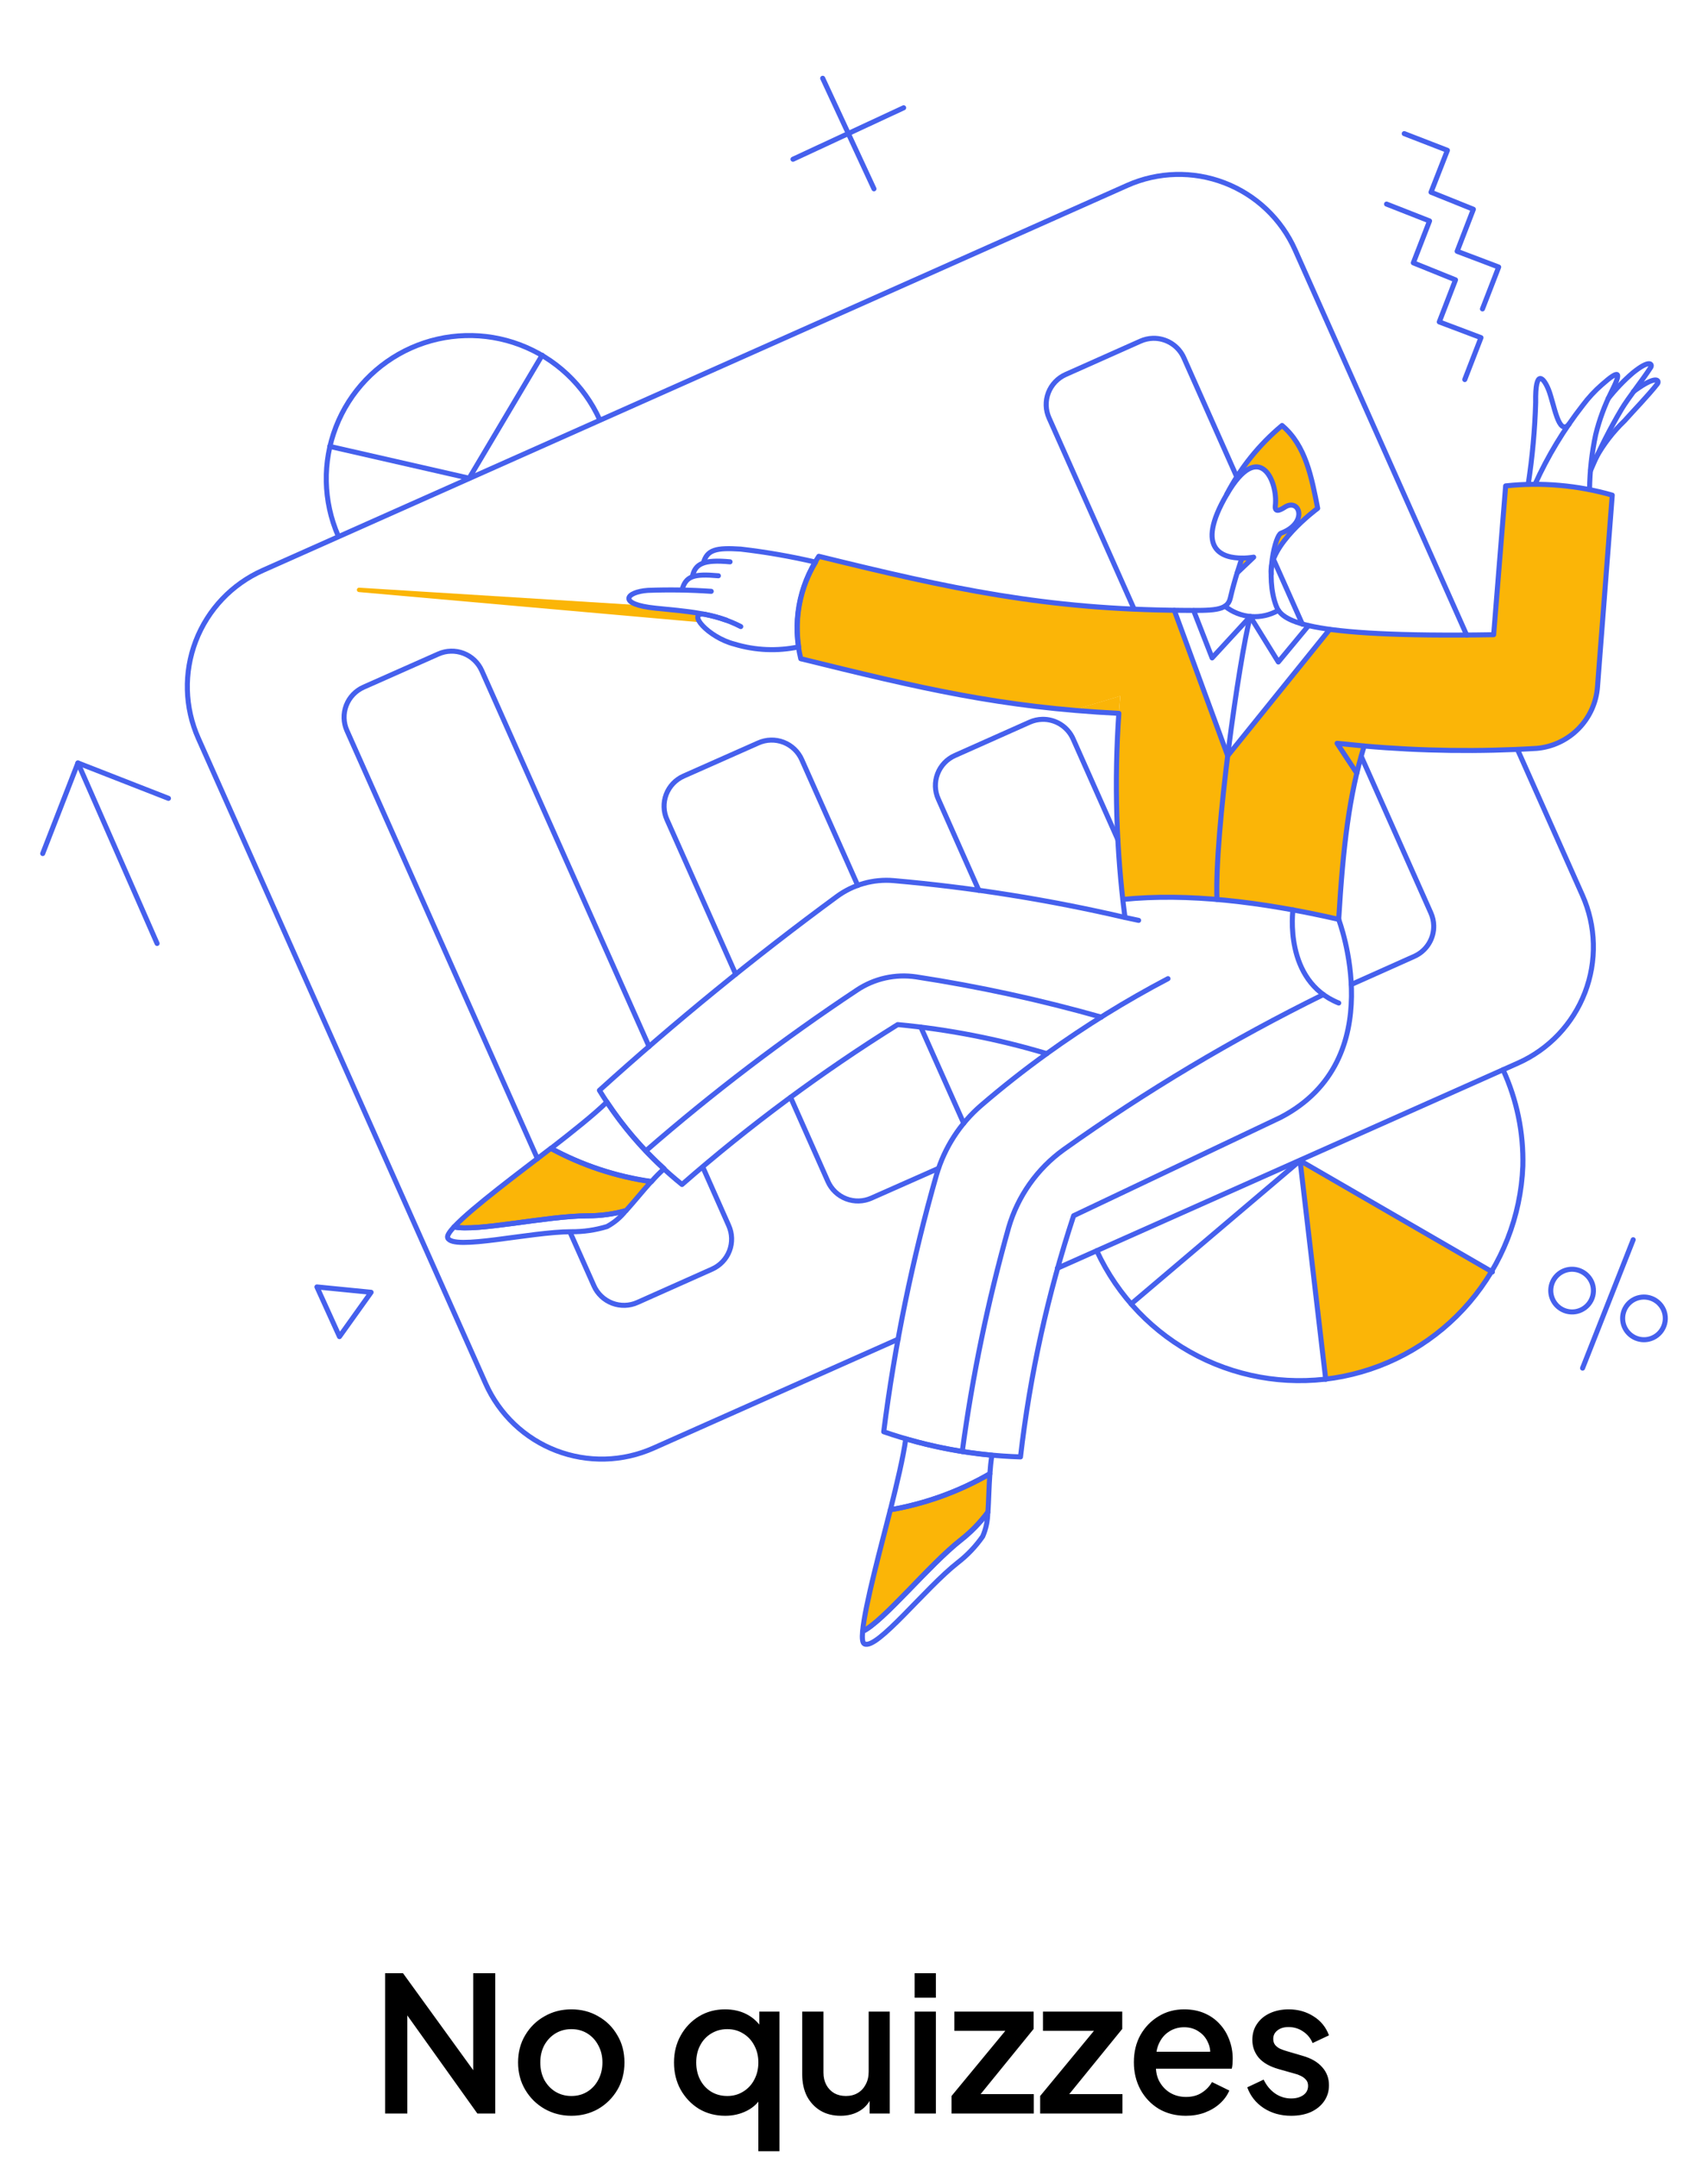 <svg width="183" height="231" viewBox="0 0 183 231" fill="none" xmlns="http://www.w3.org/2000/svg">
<path d="M161.337 52.053L160.051 68.014C154.187 68.132 148.32 67.94 142.475 67.44L131.556 80.982L125.836 65.37C112.446 65.273 100.721 62.883 87.746 59.597C86.67 61.187 85.942 62.986 85.609 64.877C85.277 66.767 85.347 68.707 85.816 70.568C96.11 73.1 104.364 75.143 114.936 76.079L120.03 74.549C119.386 81.801 119.473 89.098 120.29 96.333C127.227 95.638 135.05 96.559 143.431 98.471C143.843 91.574 144.346 86.09 146.16 79.887C152.317 80.424 158.506 80.505 164.675 80.13C166.361 79.976 167.937 79.229 169.124 78.023C170.311 76.817 171.032 75.23 171.16 73.542L172.742 53.009C169.038 51.958 165.165 51.634 161.337 52.053Z" fill="#FBB507"/>
<path d="M134.322 59.669L132.566 61.338L133.07 59.774L134.322 59.669Z" fill="#FBB507"/>
<path d="M114.936 76.068C116.514 76.206 118.179 76.321 119.877 76.407C119.927 75.782 119.984 75.162 120.03 74.538L114.936 76.068Z" fill="#FBB507"/>
<path d="M88.685 68.152C88.627 68.082 88.556 68.024 88.475 67.981C88.394 67.938 88.306 67.912 88.215 67.903C88.124 67.895 88.033 67.904 87.946 67.931C87.859 67.959 87.778 68.003 87.708 68.061C87.638 68.12 87.58 68.192 87.538 68.273C87.496 68.353 87.471 68.442 87.463 68.533C87.455 68.624 87.466 68.715 87.493 68.802C87.521 68.889 87.566 68.969 87.625 69.039C87.743 69.178 87.912 69.264 88.093 69.279C88.275 69.295 88.455 69.238 88.594 69.121C88.734 69.004 88.822 68.837 88.839 68.655C88.856 68.474 88.801 68.293 88.685 68.152Z" fill="#FBB507"/>
<path d="M105.149 65.357C105.032 65.217 104.863 65.129 104.681 65.112C104.499 65.096 104.317 65.153 104.177 65.27C104.036 65.387 103.948 65.556 103.932 65.738C103.915 65.92 103.972 66.102 104.089 66.242C104.148 66.312 104.219 66.369 104.299 66.411C104.379 66.453 104.467 66.479 104.557 66.487C104.648 66.495 104.739 66.486 104.825 66.459C104.912 66.431 104.992 66.388 105.062 66.33C105.131 66.272 105.189 66.2 105.231 66.12C105.273 66.04 105.299 65.952 105.307 65.862C105.315 65.771 105.305 65.68 105.278 65.594C105.251 65.507 105.207 65.427 105.149 65.357Z" fill="#FBB507"/>
<path d="M118.219 73.407C118.161 73.338 118.089 73.28 118.009 73.238C117.929 73.196 117.841 73.17 117.75 73.162C117.66 73.154 117.568 73.164 117.482 73.191C117.395 73.218 117.315 73.262 117.245 73.321C117.138 73.406 117.059 73.523 117.02 73.655C116.98 73.787 116.982 73.927 117.025 74.058C117.053 74.145 117.099 74.225 117.158 74.294C117.246 74.398 117.363 74.474 117.494 74.513C117.625 74.551 117.764 74.55 117.895 74.51C117.981 74.483 118.062 74.44 118.132 74.382C118.202 74.323 118.259 74.252 118.301 74.172C118.343 74.091 118.369 74.003 118.377 73.913C118.385 73.822 118.375 73.731 118.348 73.644C118.321 73.558 118.277 73.477 118.219 73.407Z" fill="#FBB507"/>
<path d="M147.795 76.865C147.882 76.971 147.999 77.048 148.13 77.087C148.262 77.126 148.402 77.125 148.532 77.084C148.663 77.043 148.779 76.964 148.864 76.857C148.95 76.751 149.002 76.621 149.013 76.484C149.021 76.382 149.007 76.28 148.972 76.185C148.936 76.089 148.88 76.003 148.807 75.931C148.734 75.86 148.647 75.805 148.551 75.772C148.455 75.738 148.352 75.725 148.251 75.736C148.127 75.749 148.008 75.796 147.909 75.872C147.809 75.947 147.732 76.049 147.685 76.164C147.639 76.28 147.624 76.407 147.643 76.53C147.663 76.654 147.715 76.769 147.795 76.865Z" fill="#FBB507"/>
<path d="M168.414 71.738C168.501 71.844 168.618 71.921 168.749 71.96C168.881 71.999 169.02 71.998 169.151 71.957C169.282 71.916 169.397 71.837 169.483 71.73C169.569 71.623 169.62 71.493 169.632 71.356C169.64 71.255 169.626 71.153 169.59 71.057C169.555 70.962 169.499 70.875 169.426 70.804C169.353 70.732 169.266 70.678 169.17 70.644C169.073 70.61 168.971 70.598 168.87 70.608C168.745 70.622 168.627 70.669 168.528 70.744C168.428 70.82 168.351 70.921 168.304 71.037C168.257 71.153 168.243 71.279 168.262 71.403C168.282 71.526 168.334 71.642 168.414 71.738Z" fill="#FBB507"/>
<path d="M129.714 81.19C129.656 81.12 129.585 81.062 129.505 81.02C129.424 80.978 129.336 80.953 129.246 80.945C129.063 80.929 128.882 80.986 128.741 81.103C128.67 81.16 128.611 81.231 128.568 81.312C128.525 81.392 128.499 81.481 128.491 81.572C128.482 81.662 128.492 81.754 128.521 81.841C128.549 81.928 128.594 82.008 128.654 82.077C128.712 82.148 128.783 82.206 128.864 82.249C128.945 82.292 129.033 82.319 129.124 82.327C129.215 82.336 129.307 82.326 129.394 82.299C129.481 82.272 129.562 82.227 129.632 82.168C129.736 82.079 129.813 81.962 129.851 81.83C129.889 81.698 129.887 81.558 129.846 81.427C129.818 81.34 129.774 81.259 129.714 81.19Z" fill="#FBB507"/>
<path d="M133.434 82.585C133.521 82.691 133.638 82.768 133.769 82.807C133.901 82.846 134.041 82.845 134.171 82.804C134.302 82.763 134.417 82.684 134.503 82.577C134.589 82.47 134.641 82.34 134.652 82.204C134.66 82.102 134.646 82 134.61 81.904C134.575 81.809 134.519 81.722 134.446 81.651C134.373 81.58 134.286 81.525 134.19 81.491C134.093 81.457 133.991 81.445 133.89 81.455C133.765 81.469 133.647 81.516 133.548 81.592C133.448 81.667 133.371 81.768 133.324 81.884C133.277 82 133.263 82.126 133.282 82.25C133.302 82.373 133.354 82.489 133.434 82.585Z" fill="#FBB507"/>
<path d="M139.904 94.215C139.97 94.293 140.052 94.355 140.145 94.398C140.238 94.441 140.339 94.462 140.441 94.461C140.543 94.46 140.643 94.437 140.735 94.392C140.827 94.348 140.908 94.284 140.972 94.205C141.058 94.099 141.111 93.969 141.123 93.833C141.135 93.697 141.107 93.56 141.041 93.441C140.995 93.355 140.932 93.279 140.855 93.219C140.779 93.16 140.69 93.117 140.596 93.093C140.501 93.07 140.403 93.067 140.307 93.084C140.212 93.101 140.12 93.138 140.04 93.193C139.96 93.248 139.892 93.319 139.841 93.402C139.79 93.484 139.757 93.577 139.744 93.674C139.731 93.77 139.739 93.868 139.766 93.961C139.794 94.055 139.841 94.141 139.904 94.215Z" fill="#FBB507"/>
<path d="M122.153 92.529C122.241 92.634 122.358 92.71 122.489 92.748C122.62 92.786 122.759 92.785 122.89 92.745C123.02 92.705 123.136 92.627 123.222 92.52C123.308 92.414 123.361 92.284 123.373 92.148C123.385 92.011 123.357 91.874 123.291 91.754C123.225 91.634 123.125 91.537 123.003 91.474C122.902 91.42 122.79 91.393 122.676 91.394C122.563 91.395 122.451 91.424 122.351 91.478C122.251 91.533 122.166 91.611 122.104 91.707C122.042 91.802 122.004 91.911 121.995 92.024C121.979 92.207 122.036 92.388 122.153 92.529Z" fill="#FBB507"/>
<path d="M141.185 54.471C140.524 51.169 139.933 47.743 137.36 45.57C135.708 46.943 132.752 49.551 131.432 52.942C134.96 46.891 136.961 51.655 136.612 54.245C136.595 54.716 136.856 54.836 137.618 54.35C139.219 53.307 140.192 56.019 137.219 57.132C136.837 57.271 135.95 59.253 136.176 61.513C135.852 58.383 141.185 54.471 141.185 54.471Z" fill="#FBB507"/>
<path d="M163.755 54.558C163.668 54.452 163.551 54.375 163.42 54.336C163.288 54.297 163.148 54.298 163.018 54.339C162.887 54.38 162.771 54.459 162.686 54.566C162.6 54.673 162.548 54.803 162.537 54.939C162.529 55.041 162.543 55.143 162.578 55.238C162.614 55.334 162.67 55.42 162.743 55.492C162.816 55.563 162.903 55.618 162.999 55.652C163.095 55.685 163.198 55.698 163.299 55.688C163.423 55.674 163.542 55.627 163.641 55.551C163.741 55.476 163.818 55.375 163.865 55.259C163.911 55.143 163.926 55.017 163.907 54.893C163.887 54.77 163.835 54.654 163.755 54.558Z" fill="#FBB507"/>
<path d="M59.027 122.989C56.002 125.319 50.559 129.353 48.648 131.407C51.064 131.947 58.609 130.225 62.956 130.225C64.346 130.227 65.732 130.039 67.073 129.669C67.907 128.747 68.829 127.601 69.785 126.54C66.015 126.013 62.37 124.81 59.027 122.989Z" fill="#FBB507"/>
<path d="M95.396 161.705C94.457 165.408 92.666 171.945 92.423 174.727C94.648 173.666 99.534 167.634 102.945 164.956C104.038 164.096 105.014 163.097 105.849 161.983C105.936 160.749 105.953 159.271 106.057 157.846C102.759 159.751 99.149 161.057 95.396 161.705Z" fill="#FBB507"/>
<path d="M139.292 124.292L142.037 147.728C145.698 147.321 149.215 146.071 152.313 144.077C155.41 142.083 158.004 139.399 159.892 136.236L139.292 124.292Z" fill="#FBB507"/>
<path d="M143.258 79.614L146.178 79.892L145.396 82.76L143.258 79.614Z" fill="#FBB507"/>
<path d="M74.757 65.911C74.841 65.806 74.962 65.737 75.095 65.72C72.329 65.208 69.773 65.231 68.377 64.805L38.477 62.941C38.416 62.939 38.358 62.961 38.312 63.002C38.267 63.042 38.24 63.099 38.236 63.159C38.231 63.22 38.25 63.279 38.288 63.326C38.327 63.373 38.382 63.404 38.442 63.411L74.857 66.632C74.656 66.305 74.609 66.098 74.757 65.911Z" fill="#FBB507"/>
<path d="M157.148 68.03L138.756 26.757C137.287 23.459 134.568 20.879 131.197 19.585C127.826 18.291 124.079 18.388 120.78 19.855L28.149 61.094C24.851 62.563 22.27 65.282 20.976 68.653C19.682 72.024 19.779 75.772 21.248 79.071L52.037 148.194C52.764 149.828 53.806 151.302 55.103 152.533C56.4 153.764 57.927 154.728 59.596 155.368C61.265 156.009 63.044 156.315 64.832 156.269C66.619 156.222 68.38 155.823 70.013 155.096L96.23 143.431" stroke="#4560ED" stroke-width="0.54" stroke-linecap="round" stroke-linejoin="round"/>
<path d="M113.285 135.834L162.642 113.859C164.276 113.132 165.75 112.09 166.981 110.794C168.212 109.497 169.175 107.97 169.816 106.301C170.457 104.632 170.763 102.852 170.716 101.065C170.67 99.278 170.271 97.517 169.544 95.883L162.59 80.272" stroke="#4560ED" stroke-width="0.54" stroke-linecap="round" stroke-linejoin="round"/>
<path d="M69.541 112.084L51.621 71.838C51.433 71.413 51.164 71.03 50.828 70.71C50.492 70.39 50.096 70.14 49.663 69.974C49.23 69.807 48.768 69.728 48.304 69.741C47.84 69.753 47.384 69.857 46.961 70.047L38.963 73.594C38.539 73.781 38.156 74.05 37.836 74.386C37.516 74.722 37.266 75.118 37.099 75.551C36.933 75.984 36.854 76.445 36.866 76.909C36.879 77.373 36.983 77.829 37.173 78.253L57.584 124.094" stroke="#4560ED" stroke-width="0.54" stroke-linecap="round" stroke-linejoin="round"/>
<path d="M61.077 131.97L63.633 137.707C63.82 138.132 64.09 138.515 64.426 138.835C64.762 139.154 65.157 139.405 65.59 139.571C66.023 139.737 66.485 139.817 66.948 139.804C67.412 139.792 67.869 139.688 68.292 139.498L76.289 135.93C76.713 135.742 77.096 135.473 77.416 135.137C77.736 134.801 77.986 134.405 78.153 133.972C78.319 133.539 78.398 133.078 78.386 132.614C78.373 132.15 78.269 131.694 78.08 131.27L75.298 124.994" stroke="#4560ED" stroke-width="0.54" stroke-linecap="round" stroke-linejoin="round"/>
<path d="M84.704 117.526L88.702 126.531C88.89 126.955 89.159 127.338 89.495 127.658C89.831 127.978 90.227 128.228 90.66 128.394C91.093 128.561 91.554 128.64 92.018 128.627C92.481 128.615 92.938 128.511 93.361 128.322L100.541 125.141" stroke="#4560ED" stroke-width="0.54" stroke-linecap="round" stroke-linejoin="round"/>
<path d="M98.663 110.013L103.253 120.305" stroke="#4560ED" stroke-width="0.54" stroke-linecap="round" stroke-linejoin="round"/>
<path d="M91.902 94.836L85.904 81.363C85.716 80.938 85.447 80.555 85.111 80.235C84.775 79.915 84.38 79.665 83.947 79.498C83.513 79.332 83.052 79.253 82.588 79.265C82.124 79.278 81.668 79.382 81.245 79.572L73.248 83.118C72.823 83.306 72.44 83.575 72.12 83.911C71.8 84.247 71.55 84.643 71.383 85.076C71.217 85.509 71.138 85.97 71.15 86.434C71.163 86.898 71.267 87.354 71.457 87.778L78.828 104.346" stroke="#4560ED" stroke-width="0.54" stroke-linecap="round" stroke-linejoin="round"/>
<path d="M119.774 89.936L114.976 79.139C114.693 78.501 114.227 77.96 113.637 77.587C113.046 77.213 112.358 77.024 111.66 77.042C111.196 77.055 110.74 77.159 110.317 77.349L102.319 80.913C101.895 81.1 101.511 81.369 101.191 81.705C100.872 82.041 100.621 82.437 100.456 82.871C100.289 83.303 100.21 83.765 100.222 84.229C100.235 84.692 100.339 85.149 100.529 85.572L104.875 95.362" stroke="#4560ED" stroke-width="0.54" stroke-linecap="round" stroke-linejoin="round"/>
<path d="M144.787 105.442L151.515 102.434C152.155 102.152 152.696 101.687 153.069 101.096C153.443 100.505 153.632 99.817 153.612 99.118C153.599 98.655 153.495 98.198 153.306 97.775L145.851 81.016" stroke="#4560ED" stroke-width="0.54" stroke-linecap="round" stroke-linejoin="round"/>
<path d="M136.408 59.824L139.537 66.847" stroke="#4560ED" stroke-width="0.54" stroke-linecap="round" stroke-linejoin="round"/>
<path d="M132.548 51.161L126.845 38.331C126.563 37.693 126.097 37.152 125.507 36.779C124.916 36.406 124.229 36.216 123.53 36.234C123.066 36.247 122.61 36.351 122.186 36.541L114.189 40.105C113.765 40.292 113.382 40.562 113.062 40.898C112.742 41.233 112.492 41.629 112.325 42.062C112.159 42.495 112.08 42.957 112.092 43.42C112.105 43.884 112.209 44.34 112.398 44.764L121.491 65.192" stroke="#4560ED" stroke-width="0.54" stroke-linecap="round" stroke-linejoin="round"/>
<path d="M133.068 59.775C133.488 59.777 133.907 59.743 134.322 59.675L132.566 61.343" stroke="#4560ED" stroke-width="0.54" stroke-linecap="round" stroke-linejoin="round"/>
<path d="M145.369 82.811L143.258 79.609L146.161 79.897" stroke="#4560ED" stroke-width="0.54" stroke-linecap="round" stroke-linejoin="round"/>
<path d="M76.202 63.333C73.946 63.179 71.683 63.144 69.422 63.229C67.074 63.382 66.049 64.709 70.257 65.141C73.334 65.456 76.55 65.628 79.367 67.106" stroke="#4560ED" stroke-width="0.54" stroke-linecap="round" stroke-linejoin="round"/>
<path d="M74.186 61.737C74.481 60.365 75.403 59.907 78.219 60.173" stroke="#4560ED" stroke-width="0.54" stroke-linecap="round" stroke-linejoin="round"/>
<path d="M73.074 63.179C73.474 61.715 74.291 61.424 76.968 61.667" stroke="#4560ED" stroke-width="0.54" stroke-linecap="round" stroke-linejoin="round"/>
<path d="M75.368 60.276C75.768 58.885 76.689 58.634 79.366 58.812C82.056 59.124 84.726 59.589 87.363 60.202" stroke="#4560ED" stroke-width="0.54" stroke-linecap="round" stroke-linejoin="round"/>
<path d="M87.382 60.208C85.739 62.928 85.099 66.138 85.573 69.281C83.29 69.764 80.923 69.663 78.69 68.987C75.853 68.255 73.526 65.553 75.487 65.785C76.285 65.937 77.07 66.151 77.834 66.425" stroke="#4560ED" stroke-width="0.54" stroke-linecap="round" stroke-linejoin="round"/>
<path d="M136.198 61.497C135.858 58.411 140.981 54.591 141.182 54.442C140.524 51.148 139.929 47.738 137.364 45.571C134.915 47.608 132.9 50.115 131.436 52.943" stroke="#4560ED" stroke-width="0.54" stroke-linecap="round" stroke-linejoin="round"/>
<path d="M96.178 109.737C101.594 110.242 106.947 111.284 112.157 112.848C109.737 114.591 107.393 116.437 105.131 118.381C102.858 120.338 101.198 122.909 100.35 125.787C97.764 134.815 95.869 144.027 94.683 153.343C99.404 154.976 104.345 155.885 109.338 156.038C110.355 147.256 112.263 138.601 115.033 130.206L137.225 119.667C149.151 113.445 143.431 98.475 143.431 98.475C143.901 90.669 144.544 85.168 146.161 79.901C152.318 80.443 158.506 80.527 164.676 80.151C166.361 79.997 167.937 79.251 169.124 78.044C170.311 76.838 171.033 75.251 171.16 73.563L172.741 53.031C169.033 51.968 165.155 51.631 161.32 52.04L160.034 67.978C139.258 68.326 137.311 66.396 136.737 64.901C135.502 61.65 136.684 57.32 137.241 57.113C140.213 55.998 139.238 53.283 137.641 54.33C137.045 54.722 136.563 54.865 136.643 54.158C136.937 51.551 134.943 46.955 131.451 52.939C127.917 58.978 131.115 59.774 133.068 59.773C133.068 59.773 132.267 62.066 131.816 64.067C131.503 65.457 129.904 65.392 126.67 65.371C112.03 65.27 101.845 63.058 87.728 59.581C86.661 61.175 85.938 62.974 85.605 64.862C85.273 66.751 85.338 68.689 85.797 70.551C98.595 73.707 107.231 75.767 119.876 76.402C119.37 83.692 119.59 91.016 120.533 98.263C112.379 96.366 104.1 95.047 95.76 94.317C93.578 94.124 91.402 94.737 89.64 96.038C80.824 102.518 72.341 109.441 64.224 116.778C66.57 120.624 69.564 124.036 73.072 126.861C80.303 120.543 88.03 114.817 96.178 109.737Z" stroke="#4560ED" stroke-width="0.54" stroke-linecap="round" stroke-linejoin="round"/>
<path d="M125.141 104.817C120.63 107.186 116.291 109.868 112.156 112.844" stroke="#4560ED" stroke-width="0.54" stroke-linecap="round" stroke-linejoin="round"/>
<path d="M143.449 98.47C135.068 96.557 127.245 95.633 120.308 96.331" stroke="#4560ED" stroke-width="0.54" stroke-linecap="round" stroke-linejoin="round"/>
<path d="M125.819 65.369L131.539 80.946L142.458 67.42" stroke="#4560ED" stroke-width="0.54" stroke-linecap="round" stroke-linejoin="round"/>
<path d="M131.261 64.934C132.057 65.572 133.028 65.954 134.045 66.032C135.063 66.109 136.08 65.878 136.964 65.368" stroke="#4560ED" stroke-width="0.54" stroke-linecap="round" stroke-linejoin="round"/>
<path d="M127.888 65.388L129.87 70.465L133.955 66.032L136.964 70.9L140.197 67.005" stroke="#4560ED" stroke-width="0.54" stroke-linecap="round" stroke-linejoin="round"/>
<path d="M133.956 66.029C132.756 70.653 130.131 89.185 130.387 96.331" stroke="#4560ED" stroke-width="0.54" stroke-linecap="round" stroke-linejoin="round"/>
<path d="M138.531 97.447C138.531 97.447 137.488 105.042 143.434 107.426" stroke="#4560ED" stroke-width="0.54" stroke-linecap="round" stroke-linejoin="round"/>
<path d="M141.779 106.523C132.075 111.3 122.773 116.852 113.963 123.126C111.124 125.173 109.05 128.11 108.07 131.471C105.852 139.342 104.19 147.359 103.098 155.463" stroke="#4560ED" stroke-width="0.54" stroke-linecap="round" stroke-linejoin="round"/>
<path d="M117.996 108.938C111.48 107.09 104.855 105.65 98.16 104.626C95.935 104.292 93.666 104.8 91.797 106.052C83.9 111.295 76.35 117.044 69.196 123.263" stroke="#4560ED" stroke-width="0.54" stroke-linecap="round" stroke-linejoin="round"/>
<path d="M71.16 125.173C68.823 123.058 66.761 120.657 65.024 118.028C63.633 119.384 61.338 121.209 59.026 123C62.375 124.813 66.018 126.021 69.787 126.568C70.213 126.073 70.673 125.607 71.16 125.173Z" stroke="#4560ED" stroke-width="0.54" stroke-linecap="round" stroke-linejoin="round"/>
<path d="M48.647 131.399C48.144 131.955 47.876 132.358 47.968 132.581C48.543 133.97 56.801 131.921 61.218 131.921C62.513 131.931 63.803 131.743 65.042 131.364C65.823 130.94 66.508 130.361 67.055 129.661C65.714 130.032 64.329 130.219 62.938 130.217C58.61 130.22 51.046 131.958 48.647 131.399Z" stroke="#4560ED" stroke-width="0.54" stroke-linecap="round" stroke-linejoin="round"/>
<path d="M59.026 122.985C56.001 125.315 50.559 129.348 48.647 131.403C51.063 131.942 58.608 130.221 62.955 130.221C64.345 130.222 65.731 130.035 67.072 129.665C67.907 128.743 68.828 127.596 69.784 126.536C66.014 126.009 62.369 124.806 59.026 122.985Z" stroke="#4560ED" stroke-width="0.54" stroke-linecap="round" stroke-linejoin="round"/>
<path d="M106.278 155.862C103.152 155.576 100.06 154.988 97.047 154.106C96.786 156.018 96.108 158.869 95.4 161.7C99.152 161.051 102.759 159.745 106.057 157.841C106.104 157.183 106.174 156.47 106.278 155.862Z" stroke="#4560ED" stroke-width="0.54" stroke-linecap="round" stroke-linejoin="round"/>
<path d="M92.423 174.724C92.353 175.471 92.406 175.956 92.614 176.062C93.958 176.748 99.144 170.072 102.628 167.352C103.652 166.56 104.549 165.616 105.288 164.553C105.646 163.737 105.829 162.855 105.827 161.963C104.997 163.08 104.021 164.08 102.923 164.936C99.513 167.605 94.665 173.663 92.423 174.724Z" stroke="#4560ED" stroke-width="0.54" stroke-linecap="round" stroke-linejoin="round"/>
<path d="M95.395 161.705C94.457 165.408 92.666 171.945 92.423 174.727C94.648 173.666 99.534 167.634 102.945 164.956C104.038 164.096 105.014 163.097 105.848 161.983C105.935 160.749 105.953 159.271 106.057 157.846C102.758 159.751 99.149 161.057 95.395 161.705Z" stroke="#4560ED" stroke-width="0.54" stroke-linecap="round" stroke-linejoin="round"/>
<path d="M16.832 101.047L8.348 81.715" stroke="#4560ED" stroke-width="0.54" stroke-linecap="round" stroke-linejoin="round"/>
<path d="M4.575 91.416L8.348 81.715L18.049 85.505" stroke="#4560ED" stroke-width="0.54" stroke-linecap="round" stroke-linejoin="round"/>
<path d="M170.535 137.309C170.67 137.619 170.735 137.955 170.724 138.294C170.714 138.632 170.629 138.964 170.475 139.265C170.321 139.566 170.103 139.83 169.835 140.036C169.567 140.243 169.257 140.388 168.926 140.46C168.484 140.556 168.023 140.518 167.603 140.353C167.182 140.187 166.82 139.9 166.562 139.528C166.304 139.157 166.162 138.717 166.153 138.265C166.145 137.812 166.271 137.368 166.515 136.987C166.801 136.543 167.232 136.211 167.736 136.049C168.239 135.888 168.782 135.906 169.274 136.1C169.837 136.322 170.289 136.756 170.535 137.309Z" stroke="#4560ED" stroke-width="0.54" stroke-linecap="round" stroke-linejoin="round"/>
<path d="M178.236 140.284C178.371 140.594 178.436 140.93 178.425 141.268C178.415 141.607 178.33 141.938 178.176 142.24C178.022 142.541 177.804 142.804 177.536 143.011C177.268 143.218 176.958 143.363 176.627 143.435C176.185 143.531 175.724 143.493 175.304 143.327C174.883 143.161 174.521 142.875 174.263 142.503C174.005 142.131 173.863 141.692 173.854 141.239C173.846 140.787 173.972 140.343 174.216 139.962C174.461 139.581 174.813 139.282 175.228 139.102C175.784 138.864 176.412 138.854 176.974 139.076C177.537 139.297 177.99 139.731 178.236 140.284Z" stroke="#4560ED" stroke-width="0.54" stroke-linecap="round" stroke-linejoin="round"/>
<path d="M169.561 146.529L174.985 132.776" stroke="#4560ED" stroke-width="0.54" stroke-linecap="round" stroke-linejoin="round"/>
<path d="M170.308 52.434C170.333 50.452 170.554 48.478 170.969 46.54C171.358 44.957 171.923 43.422 172.655 41.965C173.735 39.828 173.585 39.472 171.63 41.2C170.876 41.857 170.194 42.591 169.596 43.391C167.556 45.999 165.836 48.841 164.472 51.857" stroke="#4560ED" stroke-width="0.54" stroke-linecap="round" stroke-linejoin="round"/>
<path d="M168.118 45.428C166.97 46.783 166.518 43.237 165.91 41.724C165.406 40.473 164.472 39.36 164.537 43.097C164.449 46.031 164.182 48.957 163.738 51.859" stroke="#4560ED" stroke-width="0.54" stroke-linecap="round" stroke-linejoin="round"/>
<path d="M172.308 42.687C173.088 41.695 173.961 40.781 174.916 39.957C176.785 38.425 177.073 39.02 176.863 39.349C176.039 40.641 174.484 42.582 173.752 43.799C172.501 45.908 171.392 48.097 170.431 50.353" stroke="#4560ED" stroke-width="0.54" stroke-linecap="round" stroke-linejoin="round"/>
<path d="M175.02 41.935C175.35 41.692 175.403 41.661 175.559 41.553C177.576 40.17 177.82 40.806 177.572 41.118C176.618 42.338 175.017 43.988 174.06 45.065C172.846 46.224 171.814 47.56 171 49.028" stroke="#4560ED" stroke-width="0.54" stroke-linecap="round" stroke-linejoin="round"/>
<path d="M58.087 38.04L50.264 51.218L35.329 47.81" stroke="#4560ED" stroke-width="0.54" stroke-linecap="round" stroke-linejoin="round"/>
<path d="M64.242 44.926C62.569 41.243 59.508 38.371 55.726 36.935C51.944 35.5 47.748 35.617 44.053 37.262C40.357 38.907 37.461 41.946 35.997 45.716C34.532 49.487 34.617 53.684 36.234 57.392" stroke="#4560ED" stroke-width="0.54" stroke-linecap="round" stroke-linejoin="round"/>
<path d="M156.939 40.65L158.677 36.164L154.209 34.478L155.948 29.975L151.428 28.15L153.166 23.665L148.559 21.857" stroke="#4560ED" stroke-width="0.54" stroke-linecap="round" stroke-linejoin="round"/>
<path d="M158.835 33.087L160.573 28.602L156.123 26.916L157.861 22.413L153.324 20.587L155.079 16.102L150.455 14.312" stroke="#4560ED" stroke-width="0.54" stroke-linecap="round" stroke-linejoin="round"/>
<path d="M161.041 114.572C162.527 117.807 163.252 121.34 163.162 124.899C162.945 130.269 160.927 135.409 157.434 139.493C153.941 143.577 149.175 146.367 143.904 147.413C138.632 148.459 133.162 147.701 128.374 145.26C123.586 142.819 119.758 138.838 117.508 133.957" stroke="#4560ED" stroke-width="0.54" stroke-linecap="round" stroke-linejoin="round"/>
<path d="M159.895 136.231L139.294 124.305L142.041 147.724" stroke="#4560ED" stroke-width="0.54" stroke-linecap="round" stroke-linejoin="round"/>
<path d="M139.294 124.305L121.195 139.656" stroke="#4560ED" stroke-width="0.54" stroke-linecap="round" stroke-linejoin="round"/>
<path d="M88.146 8.383L93.639 20.222" stroke="#4560ED" stroke-width="0.54" stroke-linecap="round" stroke-linejoin="round"/>
<path d="M96.821 11.544L84.965 17.055" stroke="#4560ED" stroke-width="0.54" stroke-linecap="round" stroke-linejoin="round"/>
<path d="M39.762 138.408L36.372 143.155L33.957 137.834L39.762 138.408Z" stroke="#4560ED" stroke-width="0.54" stroke-linecap="round" stroke-linejoin="round"/>
<path d="M120.534 98.261L121.994 98.574" stroke="#4560ED" stroke-width="0.54" stroke-linecap="round" stroke-linejoin="round"/>
<path d="M41.261 226.362V211.333H43.177L51.61 222.973L50.702 223.114V211.333H53.062V226.362H51.146L42.774 214.642L43.641 214.48V226.362H41.261ZM61.218 226.604C60.168 226.604 59.207 226.356 58.333 225.858C57.472 225.36 56.786 224.681 56.275 223.82C55.764 222.96 55.508 221.985 55.508 220.895C55.508 219.792 55.764 218.817 56.275 217.97C56.786 217.109 57.472 216.437 58.333 215.953C59.193 215.455 60.155 215.206 61.218 215.206C62.293 215.206 63.255 215.455 64.102 215.953C64.963 216.437 65.642 217.109 66.14 217.97C66.651 218.817 66.906 219.792 66.906 220.895C66.906 221.998 66.651 222.98 66.14 223.841C65.629 224.701 64.943 225.38 64.082 225.878C63.221 226.362 62.267 226.604 61.218 226.604ZM61.218 224.486C61.863 224.486 62.435 224.331 62.932 224.022C63.43 223.713 63.82 223.289 64.102 222.751C64.398 222.2 64.546 221.581 64.546 220.895C64.546 220.209 64.398 219.597 64.102 219.06C63.82 218.522 63.43 218.098 62.932 217.789C62.435 217.479 61.863 217.325 61.218 217.325C60.585 217.325 60.014 217.479 59.503 217.789C59.005 218.098 58.608 218.522 58.312 219.06C58.03 219.597 57.889 220.209 57.889 220.895C57.889 221.581 58.03 222.2 58.312 222.751C58.608 223.289 59.005 223.713 59.503 224.022C60.014 224.331 60.585 224.486 61.218 224.486ZM81.252 230.397V224.143L81.615 224.567C81.239 225.226 80.701 225.73 80.001 226.08C79.302 226.429 78.535 226.604 77.701 226.604C76.653 226.604 75.711 226.356 74.877 225.858C74.057 225.347 73.405 224.661 72.921 223.8C72.45 222.94 72.214 221.971 72.214 220.895C72.214 219.819 72.457 218.851 72.941 217.99C73.425 217.13 74.077 216.45 74.897 215.953C75.718 215.455 76.646 215.206 77.681 215.206C78.555 215.206 79.329 215.381 80.001 215.731C80.674 216.081 81.205 216.565 81.595 217.183L81.353 217.708V215.449H83.511V230.397H81.252ZM77.923 224.486C78.555 224.486 79.12 224.331 79.618 224.022C80.129 223.713 80.526 223.289 80.808 222.751C81.104 222.2 81.252 221.581 81.252 220.895C81.252 220.209 81.104 219.597 80.808 219.06C80.526 218.522 80.129 218.098 79.618 217.789C79.12 217.479 78.555 217.325 77.923 217.325C77.291 217.325 76.72 217.479 76.209 217.789C75.698 218.098 75.301 218.522 75.019 219.06C74.736 219.597 74.595 220.209 74.595 220.895C74.595 221.581 74.736 222.2 75.019 222.751C75.301 223.289 75.691 223.713 76.189 224.022C76.7 224.331 77.278 224.486 77.923 224.486ZM90.066 226.604C89.246 226.604 88.526 226.423 87.908 226.06C87.289 225.683 86.805 225.165 86.455 224.506C86.119 223.834 85.951 223.061 85.951 222.186V215.449H88.23V221.985C88.23 222.482 88.331 222.919 88.533 223.296C88.735 223.672 89.017 223.968 89.38 224.184C89.743 224.385 90.16 224.486 90.631 224.486C91.115 224.486 91.539 224.379 91.902 224.163C92.265 223.948 92.547 223.646 92.749 223.256C92.964 222.866 93.072 222.408 93.072 221.884V215.449H95.331V226.362H93.173V224.224L93.415 224.506C93.159 225.179 92.736 225.697 92.144 226.06C91.552 226.423 90.86 226.604 90.066 226.604ZM97.993 226.362V215.449H100.273V226.362H97.993ZM97.993 213.956V211.333H100.273V213.956H97.993ZM101.949 226.362V224.486L108.364 216.719L108.727 217.506H102.252V215.449H110.745V217.304L104.41 225.091L104.047 224.284H110.765V226.362H101.949ZM111.445 226.362V224.486L117.86 216.719L118.223 217.506H111.747V215.449H120.24V217.304L113.906 225.091L113.543 224.284H120.261V226.362H111.445ZM127.053 226.604C125.964 226.604 124.995 226.356 124.148 225.858C123.314 225.347 122.662 224.661 122.191 223.8C121.721 222.926 121.485 221.951 121.485 220.875C121.485 219.772 121.721 218.797 122.191 217.95C122.675 217.103 123.321 216.437 124.128 215.953C124.935 215.455 125.849 215.206 126.871 215.206C127.692 215.206 128.425 215.348 129.07 215.63C129.716 215.913 130.261 216.303 130.704 216.8C131.148 217.284 131.484 217.842 131.713 218.475C131.955 219.107 132.076 219.779 132.076 220.492C132.076 220.667 132.069 220.848 132.056 221.037C132.042 221.225 132.016 221.4 131.975 221.561H123.281V219.745H130.684L129.595 220.573C129.729 219.914 129.682 219.329 129.454 218.817C129.238 218.293 128.902 217.883 128.445 217.587C128.001 217.278 127.477 217.123 126.871 217.123C126.266 217.123 125.728 217.278 125.258 217.587C124.787 217.883 124.424 218.313 124.168 218.878C123.913 219.429 123.812 220.102 123.866 220.895C123.798 221.635 123.899 222.281 124.168 222.832C124.451 223.383 124.841 223.814 125.338 224.123C125.849 224.432 126.428 224.587 127.073 224.587C127.732 224.587 128.29 224.439 128.748 224.143C129.218 223.847 129.588 223.464 129.857 222.993L131.713 223.901C131.498 224.412 131.162 224.876 130.704 225.293C130.261 225.697 129.723 226.019 129.09 226.261C128.472 226.49 127.793 226.604 127.053 226.604ZM138.335 226.604C137.219 226.604 136.237 226.329 135.39 225.777C134.556 225.226 133.971 224.486 133.635 223.558L135.39 222.731C135.686 223.35 136.09 223.841 136.601 224.204C137.125 224.567 137.703 224.748 138.335 224.748C138.873 224.748 139.311 224.627 139.647 224.385C139.983 224.143 140.151 223.814 140.151 223.397C140.151 223.128 140.077 222.913 139.929 222.751C139.781 222.576 139.593 222.435 139.364 222.328C139.149 222.22 138.927 222.139 138.699 222.086L136.984 221.601C136.042 221.332 135.336 220.929 134.866 220.391C134.408 219.84 134.18 219.201 134.18 218.475C134.18 217.816 134.348 217.244 134.684 216.76C135.02 216.262 135.484 215.879 136.076 215.61C136.668 215.341 137.334 215.206 138.073 215.206C139.068 215.206 139.956 215.455 140.736 215.953C141.516 216.437 142.068 217.116 142.39 217.99L140.635 218.817C140.42 218.293 140.077 217.876 139.606 217.567C139.149 217.257 138.631 217.103 138.053 217.103C137.555 217.103 137.159 217.224 136.863 217.466C136.567 217.694 136.419 217.997 136.419 218.374C136.419 218.629 136.486 218.844 136.621 219.019C136.755 219.181 136.93 219.315 137.145 219.423C137.36 219.517 137.582 219.597 137.811 219.665L139.586 220.189C140.487 220.445 141.18 220.848 141.664 221.4C142.148 221.938 142.39 222.583 142.39 223.336C142.39 223.982 142.215 224.553 141.866 225.051C141.53 225.535 141.059 225.918 140.454 226.201C139.848 226.47 139.142 226.604 138.335 226.604Z" fill="black"/>
</svg>
